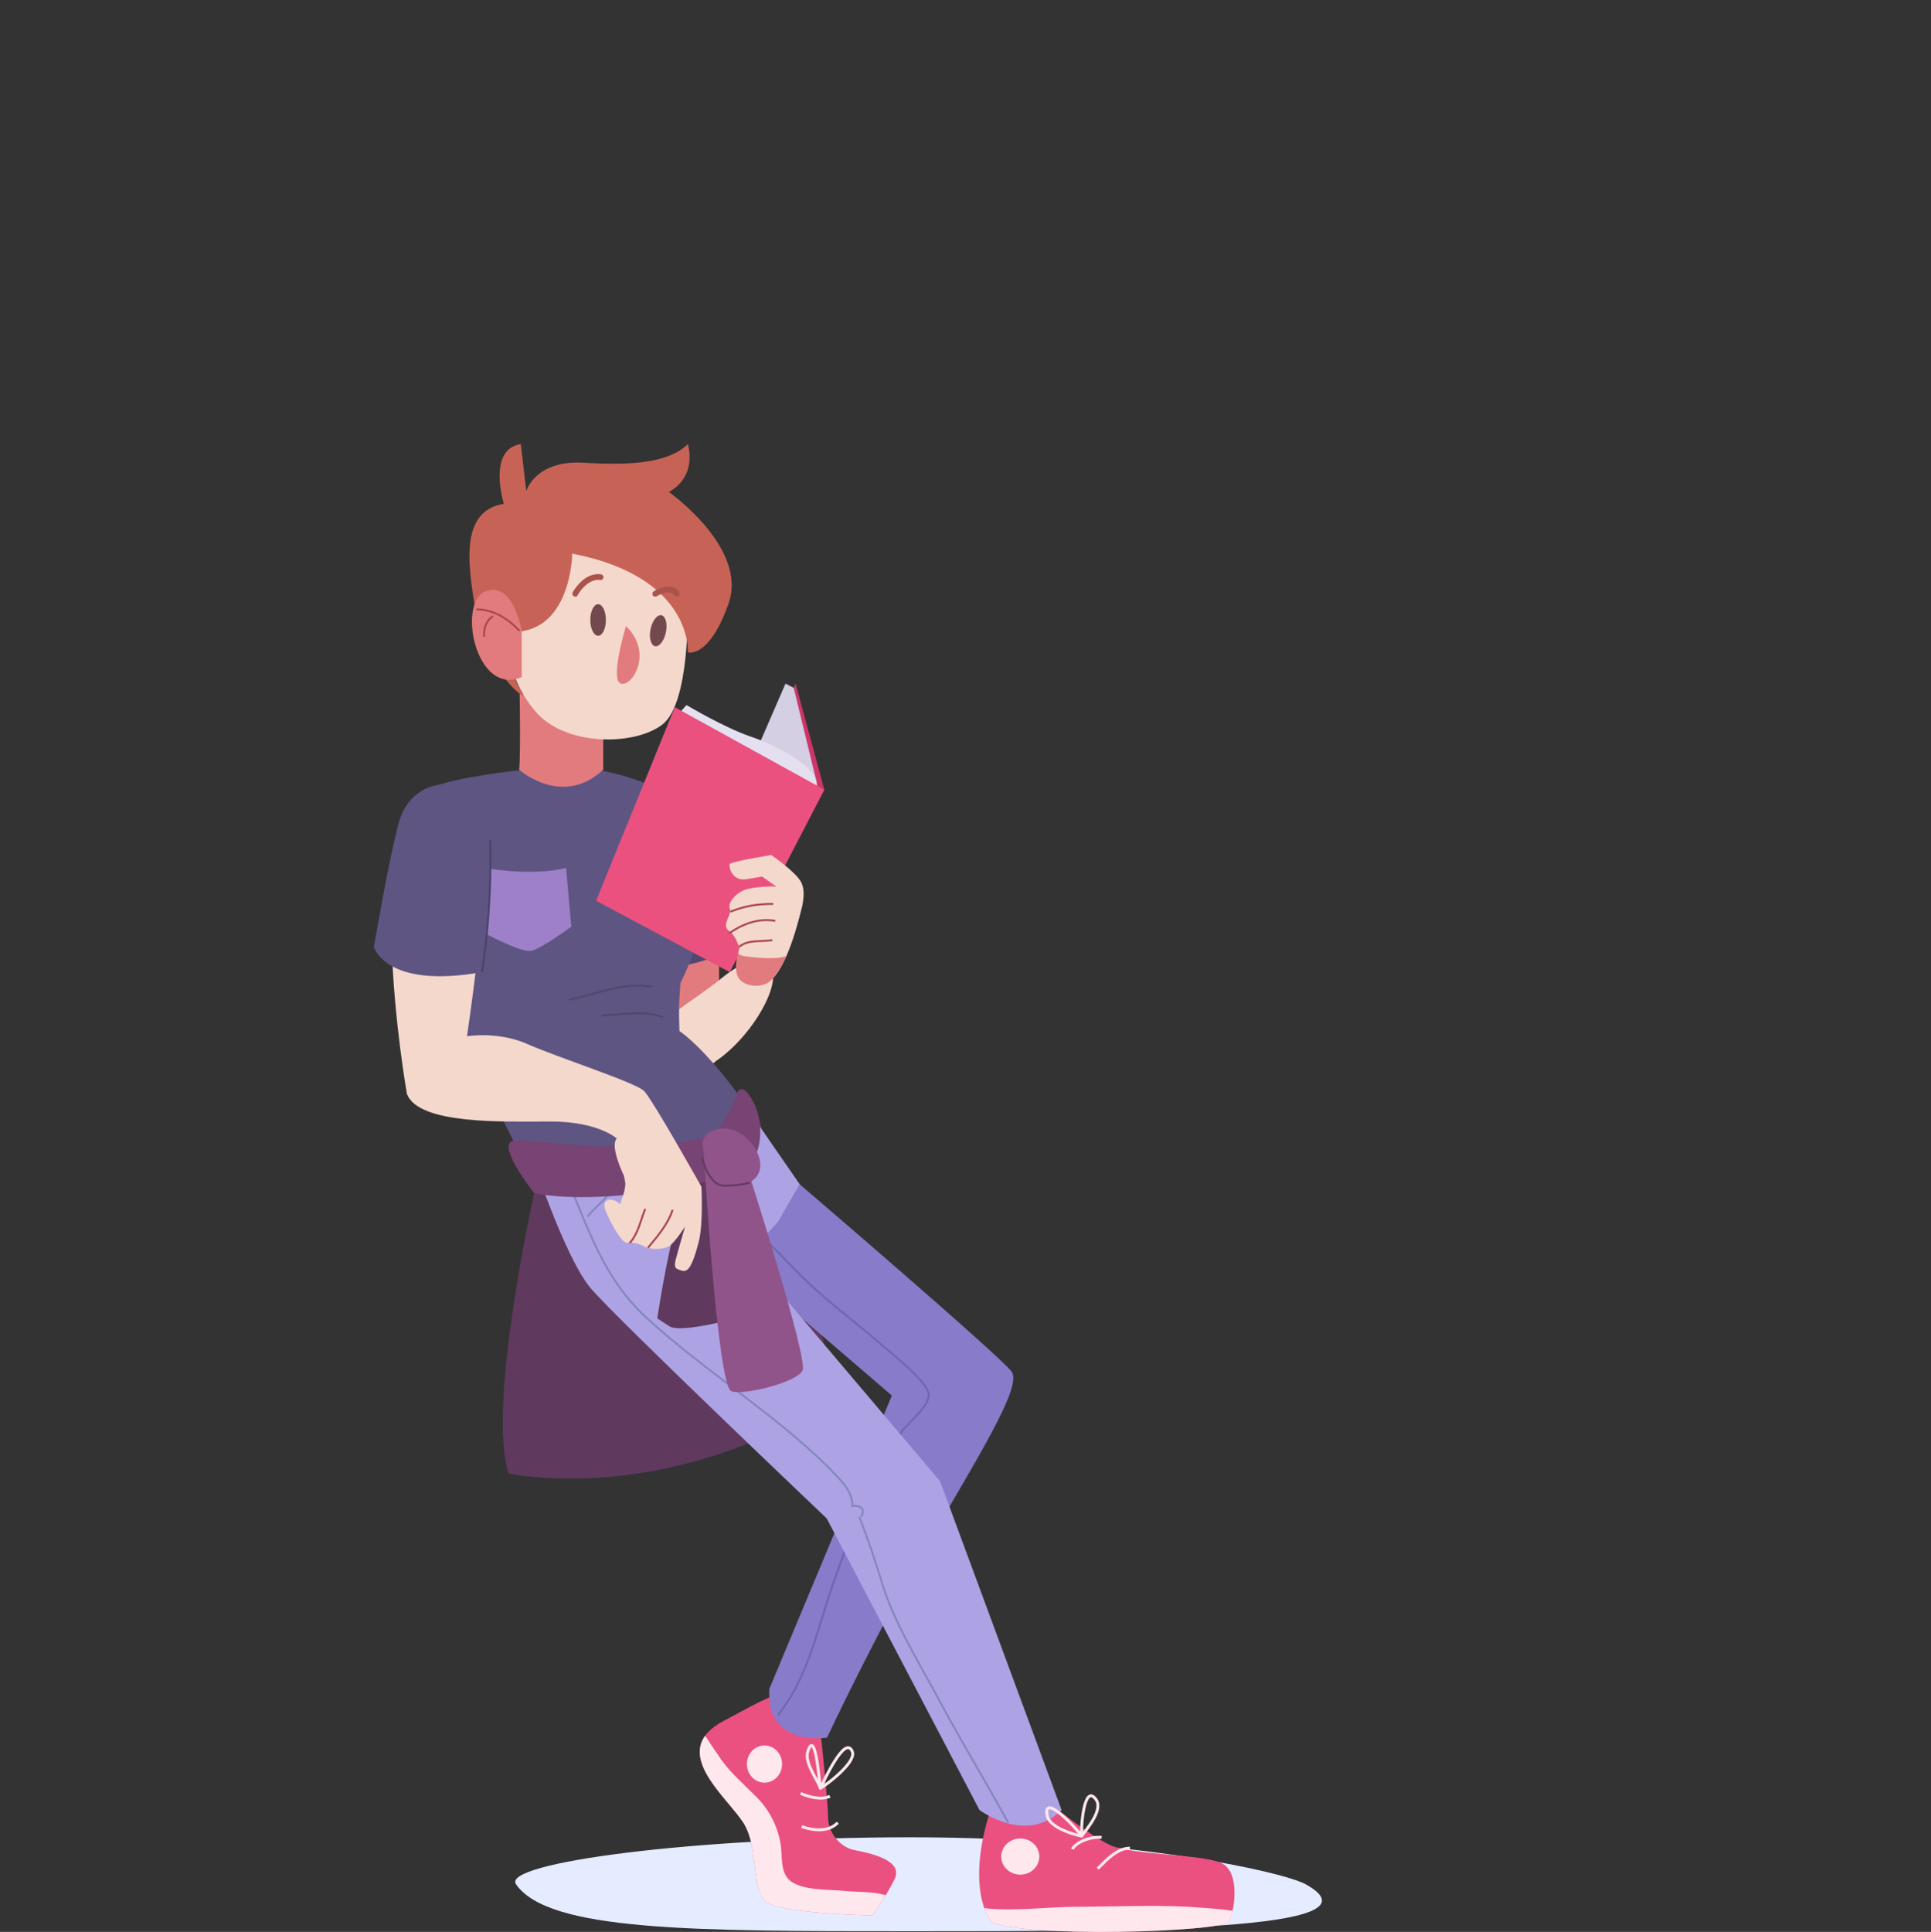 <?xml version="1.0" encoding="UTF-8"?>
<svg id="OBJECTS" xmlns="http://www.w3.org/2000/svg" viewBox="0 0 500 500.18">
  <rect x="0" y="0" width="500" height="500.18" fill="#333333" stroke="none"/>
  <defs>
    <style>
      .cls-1 {
        fill: #c76356;
      }

      .cls-1, .cls-2, .cls-3, .cls-4, .cls-5, .cls-6, .cls-7, .cls-8, .cls-9, .cls-10, .cls-11, .cls-12, .cls-13, .cls-14, .cls-15, .cls-16, .cls-17, .cls-18, .cls-19, .cls-20 {
        stroke-width: 0px;
      }

      .cls-2 {
        fill: #9e80c8;
      }

      .cls-3 {
        fill: #fee8ee;
      }

      .cls-4 {
        fill: #ea517e;
      }

      .cls-21, .cls-22 {
        stroke: #fee8ee;
        stroke-width: .75px;
      }

      .cls-21, .cls-22, .cls-23, .cls-24, .cls-25, .cls-26, .cls-27, .cls-28 {
        fill: none;
      }

      .cls-21, .cls-23, .cls-24, .cls-25, .cls-26, .cls-27, .cls-28 {
        stroke-miterlimit: 10;
      }

      .cls-22 {
        stroke-linejoin: round;
      }

      .cls-23 {
        stroke: #633b62;
      }

      .cls-23, .cls-24, .cls-25, .cls-26, .cls-27, .cls-28 {
        stroke-width: .5px;
      }

      .cls-5 {
        fill: #72494c;
      }

      .cls-6 {
        fill: #4f4972;
      }

      .cls-7 {
        fill: #cc3668;
      }

      .cls-8 {
        fill: #774473;
      }

      .cls-24 {
        stroke: #6e67b2;
      }

      .cls-25 {
        stroke: #4f4972;
      }

      .cls-26 {
        stroke: #8585c1;
      }

      .cls-9 {
        fill: #5e5582;
      }

      .cls-27 {
        stroke: #aa4652;
      }

      .cls-28 {
        stroke: #49446b;
      }

      .cls-10 {
        fill: #d4cfe2;
      }

      .cls-11 {
        fill: #e6ecff;
      }

      .cls-12 {
        fill: #ea5180;
      }

      .cls-13 {
        fill: #91548a;
      }

      .cls-14 {
        fill: #887bca;
      }

      .cls-15 {
        fill: #f5d8cc;
      }

      .cls-16 {
        fill: #60395f;
      }

      .cls-17 {
        fill: #e27b7e;
      }

      .cls-18 {
        fill: #ada3e4;
      }

      .cls-19 {
        fill: #aa534d;
      }

      .cls-20 {
        fill: #e5e0ef;
      }
    </style>
  </defs>
  <path class="cls-11" d="m338.07,487.84c21.93,12.16-45.77,12.16-102.23,12.16s-93.84,0-102.23-12.16c-3.81-5.53,45.77-12.16,102.23-12.16s96.35,8.91,102.23,12.16Z"/>
  <g>
    <path class="cls-16" d="m138.31,308.94s-12.27,54.83-6.64,72.54c0,0,40.04,9.11,85.76-19.91l-21.69-74.7s-31.96,19.7-57.43,22.06Z"/>
    <g>
      <g>
        <g>
          <path class="cls-12" d="m212.38,447.61s2.02,18.73,2.02,22.78,3.04,7.84,6.83,8.6c3.8.76,12.91,2.53,10.38,7.59-2.53,5.06-5.71,9.36-5.71,9.36,0,0-21.37-.48-26.68-3.03s-2.28-14.18-6.83-21.14c-4.55-6.96-19.49-18.6-5.06-26.19,14.42-7.59,19.49-12.15,25.05,2.02Z"/>
          <path class="cls-3" d="m202.51,456.72c0,2.66-2.04,4.81-4.56,4.81s-4.55-2.15-4.55-4.81,2.04-4.81,4.55-4.81,4.56,2.15,4.56,4.81Z"/>
          <path class="cls-21" d="m207.31,464.31c2.28,1.01,5.31,1.77,7.59.76"/>
          <path class="cls-21" d="m207.57,472.92c3.04,1.01,6.83,1.52,9.36-1.01"/>
          <path class="cls-22" d="m212.4,463.01c-.51-2.02-4.05-6.33-3.29-9.36,2.02-6.58,3.04,7.59,3.29,9.36.76-1.52,6.58-14.42,8.35-9.36.76,2.78-6.58,8.35-8.35,9.36"/>
          <path class="cls-3" d="m229.35,490.67c-3.08-.95-7.94-.85-10.15-1.05-4.05-.51-10.88,0-14.42-2.53-3.04-2.28-2.02-6.83-2.78-10.38-1.01-4.81-3.29-8.86-6.83-12.15-3.54-3.54-6.83-6.33-9.36-10.38-1.23-1.64-2.14-3.27-3.25-4.78-5.25,7.29,5.98,16.5,9.83,22.37,4.56,6.96,1.52,18.6,6.83,21.14s26.68,3.03,26.68,3.03c0,0,1.62-2.2,3.46-5.28Z"/>
        </g>
        <path class="cls-14" d="m207.05,306.6s52.39,44.85,54.92,48.56c2.53,3.71-6.97,19.17-20.75,42.85-14.42,24.79-27.08,51.88-27.08,51.88,0,0-15.94,2.53-14.93-12.65l31.72-75.92-41.52-35.68s1.94-22.9,17.64-19.04Z"/>
        <path class="cls-24" d="m190.87,316.27c6.07,2.53,10.88,8.35,15.18,12.65,7.09,7.34,14.93,12.91,22.52,19.49,2.53,2.28,11.39,9.11,11.89,12.4.51,3.04-5.31,7.59-6.83,9.62-7.84,11.13-13.16,26.32-17.71,38.97-4.05,11.39-6.33,24.04-13.92,33.91-.25.25-.25.51-.51.76"/>
      </g>
      <g>
        <g>
          <path class="cls-12" d="m271.89,466.88s10.12,8.35,15.69,10.88c5.57,2.53,23.53,2.28,28.6,4.55,5.06,2.28,3.54,12.4,2.02,15.18s-54.1,4.3-61.59,0c0,0-6.93-8.1,0-29.35,0,0,7.34-7.35,15.28-1.27Z"/>
          <path class="cls-3" d="m269.11,480.67c0,2.59-2.21,4.68-4.93,4.68s-4.93-2.1-4.93-4.68,2.21-4.68,4.93-4.68,4.93,2.1,4.93,4.68Z"/>
          <path class="cls-22" d="m277.66,478.74c1.01-1.77,4.55-3.29,7.59-3.04"/>
          <path class="cls-22" d="m284.24,483.8c2.28-2.28,5.06-5.31,8.35-5.31"/>
          <path class="cls-3" d="m254.87,494.03c.83,2.38,1.75,3.47,1.75,3.47,7.49,4.3,60.07,2.78,61.59,0,.34-.62.67-1.61.94-2.78-4.53-.72-9.45-.84-11.61-1.05-9.62-.51-19.49,0-29.1,0-6.85,0-15.92,1.25-23.56.36Z"/>
        </g>
        <path class="cls-18" d="m137.13,297.8s8.94,27.67,15.86,35.77c6.92,8.1,61.07,59.55,61.07,59.55l39.56,75.5s12.15,9.11,21.26,0l-31.46-85.11-50.02-59.05s7.68-7.25,8.35-8.6c.67-1.35,5.31-9.26,5.31-9.26l-15.14-21.93s-53.77,8.08-54.78,13.14Z"/>
        <path class="cls-26" d="m170.37,289.45c4.3.25,13.92,13.92,16.7,18.22,3.54,5.06,5.06,10.88.25,15.94"/>
        <path class="cls-26" d="m178.47,286.92c3.29,1.52,6.58,5.06,9.11,7.84,4.3,4.55,3.8,6.07.76,10.63"/>
        <path class="cls-26" d="m142.53,295.52c8.1,16.2,11.39,33.66,25.31,46.06,14.68,13.41,32.14,24.04,46.56,38.21,2.78,3.04,6.33,5.82,6.33,10.12,2.28-.25,3.29.76,2.28,2.78"/>
        <path class="cls-26" d="m222.5,392.7c2.28,5.82,4.3,11.89,6.07,17.71,3.04,9.62,8.35,18.22,13.16,27.08,6.58,12.4,12.51,22.02,19.35,34.42"/>
        <path class="cls-26" d="m153.16,292.99c2.28,2.28,4.81,8.1,5.57,11.39,1.01,4.81-3.8,6.83-6.58,10.63"/>
        <path class="cls-22" d="m280.08,475.38c-2.53-.51-8.1-2.28-8.86-5.06-1.52-6.58,7.59,3.04,8.86,5.06-.25-1.52.51-14.17,3.8-9.36,1.77,2.78-2.78,7.84-3.8,9.36"/>
      </g>
    </g>
    <g>
      <g>
        <path class="cls-17" d="m180.42,211.96s8.34,4.69,6.48,21.56.87,40.59-2.18,41.8c-3.05,1.22-16.21,5.64-17.56-8.04-1.35-13.69-8.08-70.14,13.25-55.33Z"/>
        <path class="cls-6" d="m174.46,206.63s10.41,1.75,11.93,8.67c1.52,6.92,7,27.94,7,27.94,0,0-10.71,8.84-29.27,7.32,0,0-8.68-40.79,10.34-43.93Z"/>
        <path class="cls-15" d="m197.04,249.28s-2.7-2.19-10.29,4.05c-7.59,6.24-18.99,11.85-17.64,17.4,1.35,5.55,6.28,10.25,15.44,4.53,11.32-7.06,20.76-25.47,12.5-25.98Z"/>
      </g>
      <g>
        <path class="cls-9" d="m145.32,198.27s-25.05,2.1-33.15,5.44c-8.1,3.34-5.57,45.68,3.54,60.19,9.11,14.51,18.73,34.58,18.73,34.58,0,0,36.69,21.09,58.96-12.06,0,0-9.62-13.92-17.46-19.49,0,0-.25-5.31,0-8.86l.25-3.54s13.16-26.07,6.58-38.97c-6.58-12.91-26.67-16.88-37.45-17.29Z"/>
        <path class="cls-2" d="m125.59,224.74s11.71,2.19,20.99,0l1.35,15.19s-7.59,5.57-10.29,6.24c-2.7.67-13.27-5.17-13.27-5.17l1.23-16.26Z"/>
        <path class="cls-25" d="m147.34,258.83c6.83-1.27,14.17-4.81,21.51-3.29"/>
        <path class="cls-25" d="m155.69,262.88c5.06,0,11.13-1.52,15.94.51"/>
      </g>
    </g>
    <g>
      <g>
        <polygon class="cls-7" points="213.44 204.44 206.01 176.99 183.89 226.94 188.94 251.68 213.44 204.44"/>
        <polygon class="cls-10" points="196.43 193.04 203.39 176.99 205.52 178.08 211.44 202.44 196.43 193.04"/>
        <path class="cls-20" d="m175.93,184.56l1.84-2.02s9.68,5.82,16.76,8.22c7.09,2.4,14.69,7.09,16.32,10.12,1.63,3.04,0,5.75,0,5.75l-34.92-22.08Z"/>
        <polygon class="cls-4" points="188.94 251.68 154.34 233.21 174.73 183.1 213.44 204.44 188.94 251.68"/>
      </g>
      <path class="cls-15" d="m207.48,235.55s1.35-4.39,0-7.09c-1.35-2.7-7.76-7.09-7.76-7.09,0,0-10.63,1.69-10.8,2.36-.17.67.51,4.55,4.47,3.88l3.96-.67,3.54,2.53s-5.9,0-8.27,1.01c-2.36,1.01-3.59,2.87-3.73,3.88-.15,1.01.48,1.01,0,2.36-.48,1.35-1.76,3.21-.02,4.39,1.73,1.18,2.58,4.39,2.58,4.39,0,0-2.19,8.27,1.18,9.28,3.37,1.01,9.11,3.88,14.85-19.23Z"/>
      <path class="cls-27" d="m189.09,236.05c3.8-1.52,7.09-2.02,11.13-2.02"/>
      <path class="cls-27" d="m188.84,241.62c3.54-2.53,7.84-3.96,11.89-3.2"/>
      <path class="cls-27" d="m191.37,245.17c2.28-2.02,5.82-1.27,8.6-1.77"/>
      <path class="cls-17" d="m191.46,245.5s-1.18,1.52.76,1.94c1.94.42,9.25,1.18,11.46,0,0,0-2.43,5.35-4.66,6.89-2.24,1.54-6.79,1.14-8.01-1.57s.46-7.26.46-7.26Z"/>
    </g>
    <g>
      <path class="cls-17" d="m134.43,172.62s.51,21.43,0,26.66c0,0,11.14,9.95,21.76,0v-14.68s-20.41-24.46-21.76-11.98Z"/>
      <path class="cls-15" d="m178.03,157.01s.76,25.05-6.58,30.62c-7.34,5.57-25.31,5.57-32.9-3.54-7.59-9.11-6.58-16.95-6.58-16.95,0,0-4.05-30.11,15.18-33.66,19.23-3.54,32.09,5.39,30.87,23.53Z"/>
      <path class="cls-1" d="m148.17,143.34s-.2,21.26-16.55,20.24c0,0-.43,8.47,2.63,14.04.18.33.38.66.59.97,3.71,5.49-9.19-5.31-11.22-17.63-2.02-12.31-5.57-28.51,6.83-30.53,0,0-4.34-14.17,4.41-15.44l1.41,12.15s2.28-8.1,14.93-7.34c12.65.76,21.92,0,26.9-4.81,0,0,2.7,8.1-4.89,12.4,0,0,20.5,14.42,15.44,28.85-5.06,14.42-10.55,12.65-10.55,12.65,0,0,1.44-19.49-29.94-25.56Z"/>
      <path class="cls-17" d="m162.08,162.08s-4.3,14.16-1.27,14.92c3.04.76,8.35-8.09,1.27-14.92Z"/>
      <path class="cls-19" d="m149.57,154.1c.08-.16.18-.31.27-.46.1-.16.21-.32.32-.48.06-.09.13-.18.2-.27.09-.12-.01.01.02-.02.05-.06.1-.12.15-.18.38-.47.8-.9,1.26-1.29.05-.05.11-.09.16-.13,0,0,.1-.07.04-.03-.07.05.05-.04.07-.05.14-.1.28-.2.42-.29.13-.08.27-.17.41-.24.07-.03.13-.07.2-.1.04-.02.26-.12.16-.08.79-.33,1.42-.41,2.26-.31.4.05.75-.38.75-.75,0-.44-.35-.7-.75-.75-2.9-.34-5.34,1.77-6.84,4.04-.14.21-.27.42-.39.64-.45.85.84,1.61,1.3.76h0Z"/>
      <path class="cls-19" d="m170.05,154.37c.2-.12.4-.23.61-.33.11-.05.21-.1.32-.15.04-.02.09-.04.13-.06.12-.05-.15.06.05-.02.27-.1.53-.2.81-.28.14-.04.28-.07.42-.1.08-.02.15-.03.23-.04.09-.01.08-.01-.03,0,.04,0,.08,0,.12-.01.13-.01.27-.02.4-.02.08,0,.15,0,.23,0,.05,0,.29.05.08,0,.15.03.29.07.43.11.16.05-.11-.06.03,0,.07.03.13.07.2.11.03.02.23.17.08.05.06.05.12.1.18.16.02.02.19.22.09.09.05.07.1.15.15.22.21.34.67.48,1.03.27s.48-.68.27-1.03c-1.35-2.19-4.1-1.55-6.02-.58-.19.1-.39.2-.57.32-.34.21-.48.67-.27,1.03s.68.48,1.03.27h0Z"/>
      <path class="cls-5" d="m156.89,160.51c0,2.26-.91,4.09-2.02,4.09s-2.02-1.83-2.02-4.09.91-4.09,2.02-4.09,2.02,1.83,2.02,4.09Z"/>
      <path class="cls-5" d="m172.42,163.71c-.46,2.21-1.72,3.82-2.82,3.59-1.09-.23-1.61-2.21-1.15-4.42s1.72-3.82,2.82-3.59c1.09.23,1.61,2.21,1.15,4.42Z"/>
      <path class="cls-17" d="m135.09,163.33s-2.19-13.1-9.45-10.18c-7.25,2.92-2.53,27.22,9.45,22.16v-11.98Z"/>
      <path class="cls-27" d="m123.37,157.77c4.3,0,8.1,2.28,11.13,5.57"/>
      <path class="cls-27" d="m127.67,159.54c-1.77,1.01-2.53,3.29-2.28,5.31"/>
    </g>
    <g>
      <path class="cls-16" d="m191.79,340.99s-15.44,4.39-18.52,2.36l-3.08-2.02s5.94-40.91,13.69-44.41c7.76-3.5,9.5,1.27,9.5,1.27l-1.6,42.81Z"/>
      <path class="cls-8" d="m184.88,293.92s4.55-5.61,5.99-10.99c0,0,1.23-3.35,4.2,2.38,2.97,5.74,2.13,13.83-1.67,16.87s-35.51,10.46-55.08,6.75c0,0-8.94-11.34-6.07-13.31s26.15,4.87,52.64-1.71Z"/>
      <path class="cls-13" d="m193.4,302.19s15.94,49.6,14.42,52.64c-1.52,3.04-14.71,6.41-18.41,5.4-3.69-1.01-7.2-62.04-7.2-62.04,0,0,9.08,1.1,11.19,4Z"/>
      <path class="cls-13" d="m183.89,293.08c-3.49,1.86-1.49,6.07,0,9.78,1.49,3.71,6.89,6.73,11.61,2.22,4.72-4.5-3.68-16.24-11.61-12.01Z"/>
      <path class="cls-23" d="m181.8,299.76s1.66,7.14,5.61,7.22c3.95.08,6.78-.82,6.78-.82"/>
    </g>
    <g>
      <path class="cls-15" d="m114.3,205.52s10.8,1.01,11.3,14.51c.51,13.5-4.68,48.26-4.68,48.26,0,0,8.06-1.36,15.65,2.02s28.01,9.95,30.2,12.15,14.85,24.8,14.85,24.8c0,0,.5,9.62-.68,14.17-1.18,4.56-2.36,8.1-4.21,7.59-1.86-.51-2.36-.67-1.69-3.21.67-2.53,2.36-8.27,2.36-8.27,0,0-2.36,3.71-3.88,4.89-1.52,1.18-5.06,1.18-6.58.34-1.52-.84-3.04-1.18-4.55-1.01s-4.72-6.07-5.57-8.27.17-3.04,1.52-2.87c1.35.17,2.19,1.18,2.19,1.18,0,0,1.68-4.07,1.35-5.74l-.33-1.66s-3.72-7.61-1.86-9.64c0,0-4.72-4.39-17.04-4.39s-34.08.84-37.28-7.09c0,0-13.5-76.76,8.94-77.77Z"/>
      <path class="cls-9" d="m113.38,203.26s-7.62.58-10.16,9.86c-2.53,9.28-6.41,32.05-6.41,32.05,0,0,3.04,11,28.01,6.51,0,0,4.22-33,1.01-41.1s-12.45-7.32-12.45-7.32Z"/>
      <path class="cls-28" d="m126.93,217.39s.67,16.25-2.11,34.29"/>
      <path class="cls-27" d="m163.03,321.84c2.28-2.53,2.78-5.82,4.05-8.86"/>
      <path class="cls-27" d="m167.76,323.08c2.53-3.04,5.14-6.05,6.4-9.85"/>
    </g>
  </g>
</svg>